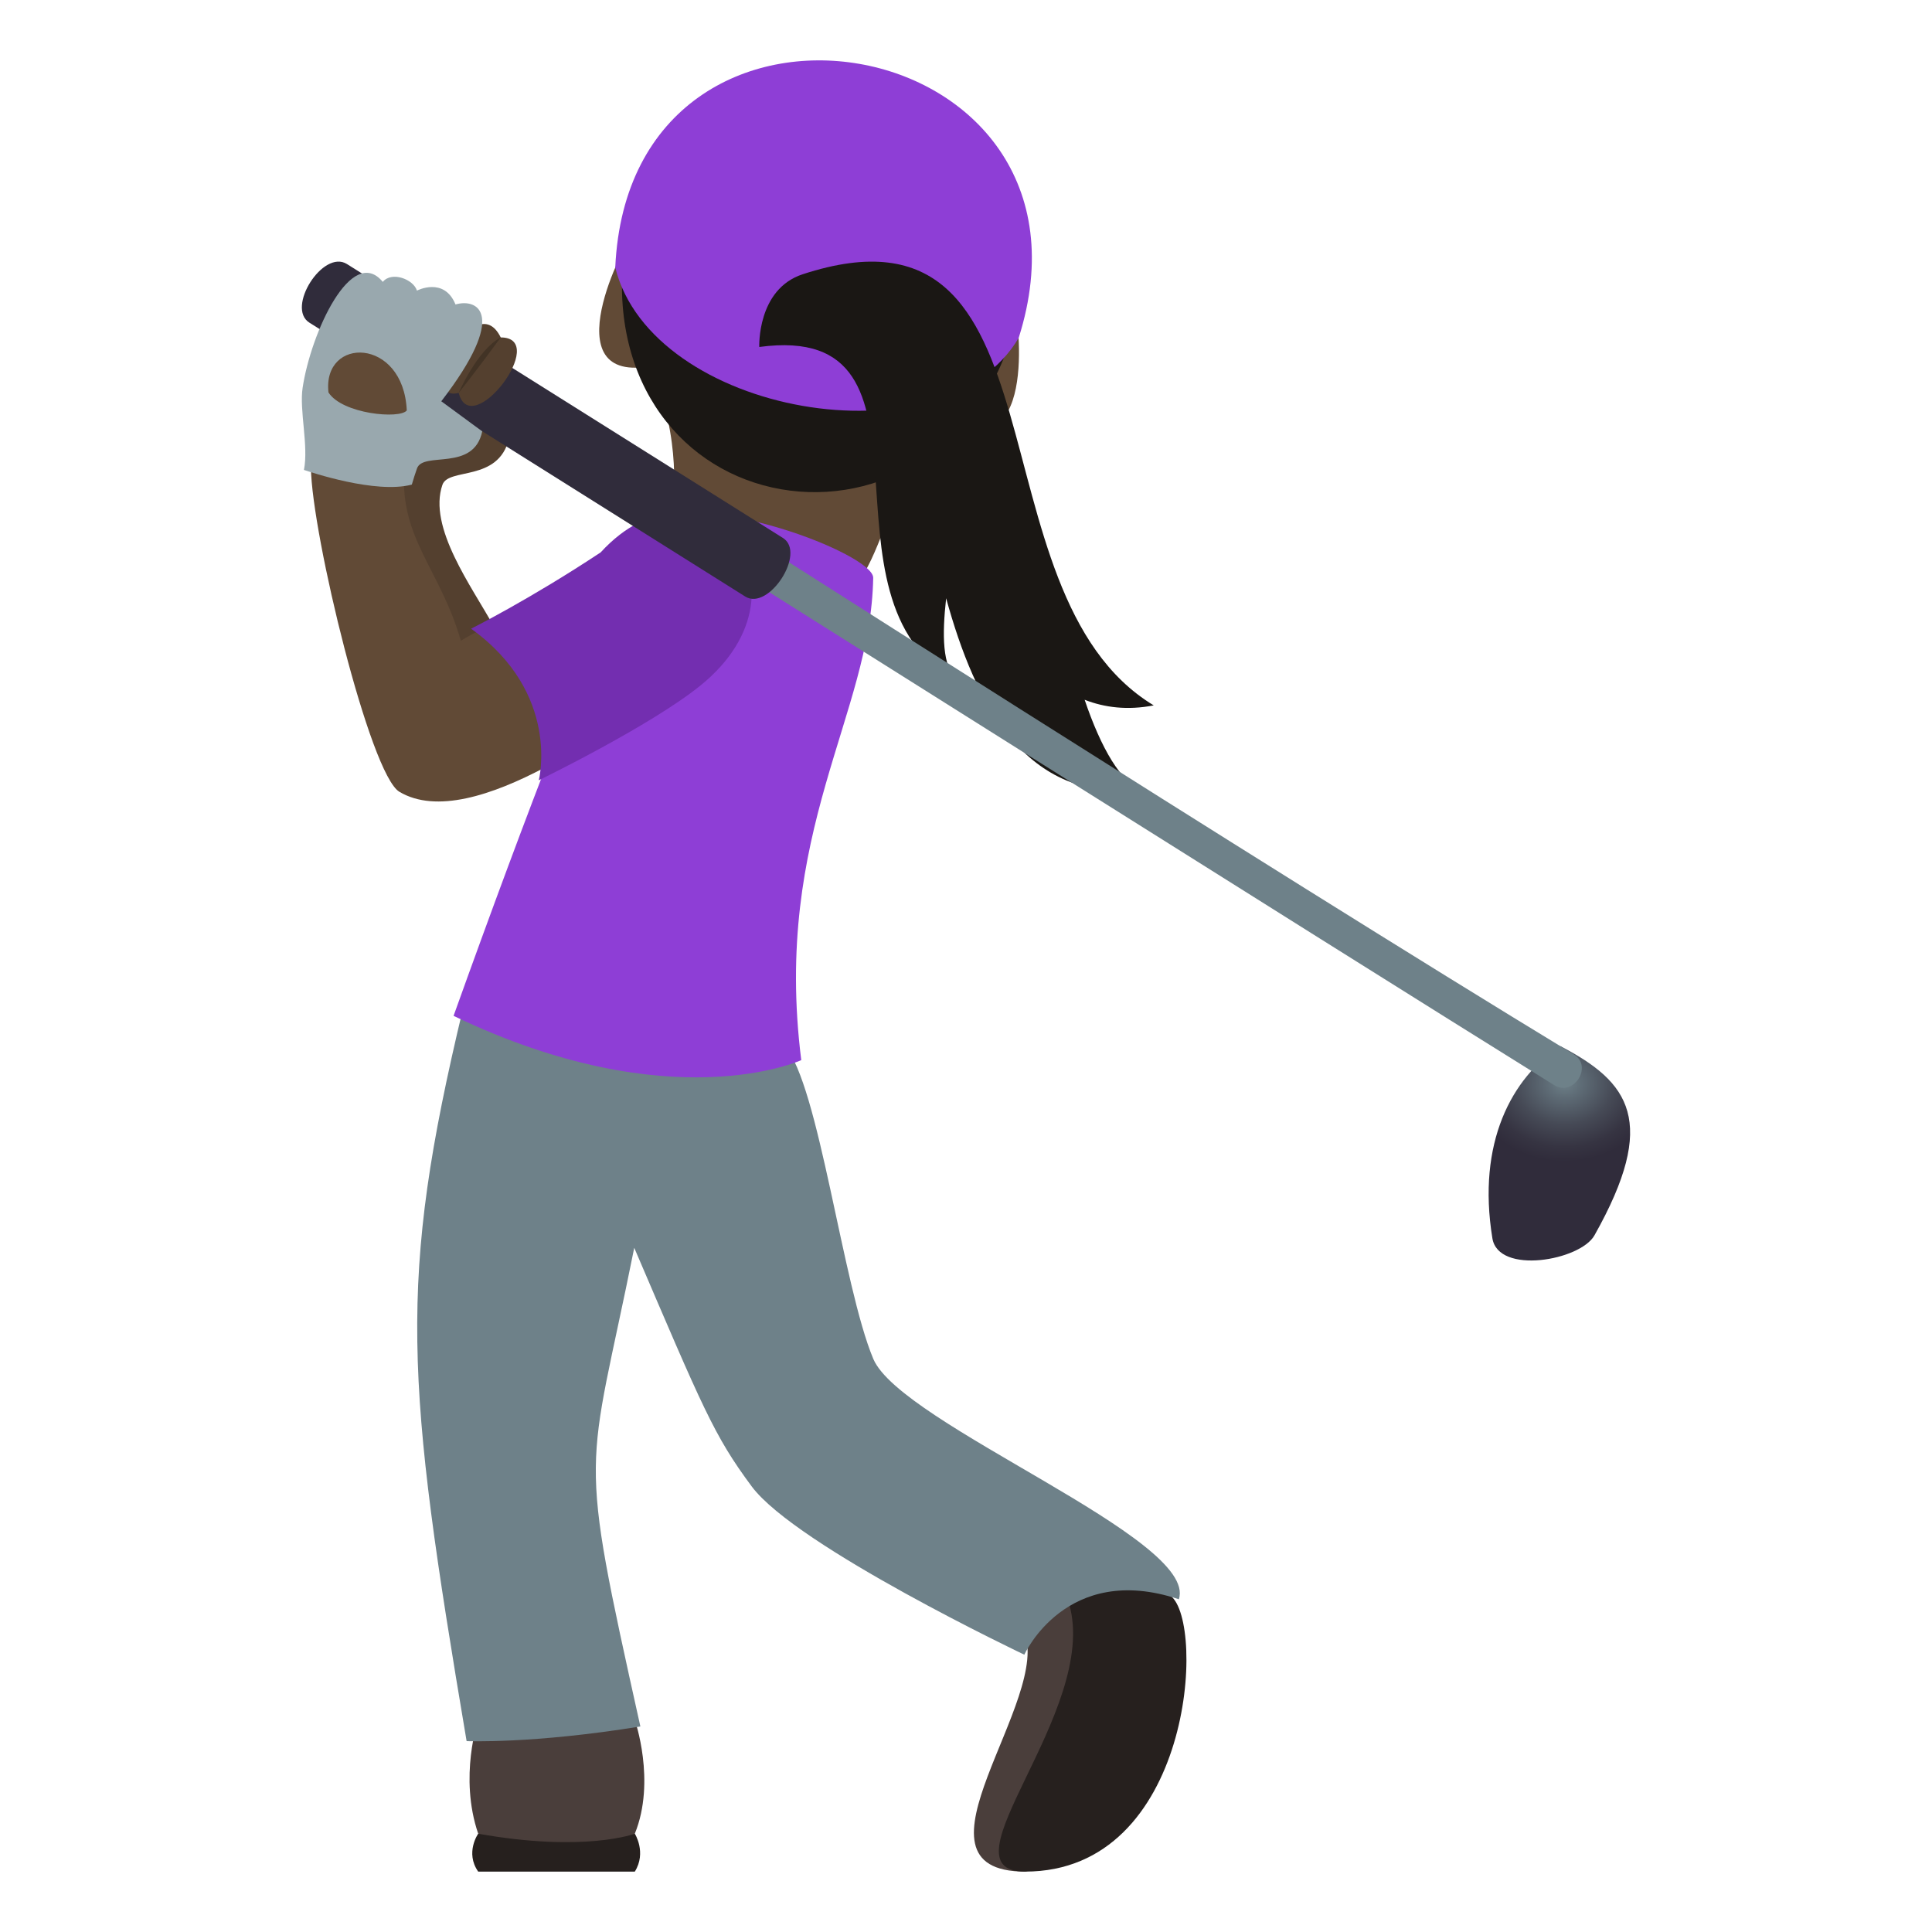<?xml version="1.0" encoding="utf-8"?>
<!-- Generator: Adobe Illustrator 15.0.0, SVG Export Plug-In . SVG Version: 6.00 Build 0)  -->
<!DOCTYPE svg PUBLIC "-//W3C//DTD SVG 1.1//EN" "http://www.w3.org/Graphics/SVG/1.1/DTD/svg11.dtd">
<svg version="1.1" id="Layer_1" xmlns:x="http://ns.adobe.com/Extensibility/1.0/" xmlns:i="http://ns.adobe.com/AdobeIllustrator/10.0/" xmlns:graph="http://ns.adobe.com/Graphs/1.0/"
	 xmlns="http://www.w3.org/2000/svg" xmlns:xlink="http://www.w3.org/1999/xlink" xmlns:a="http://ns.adobe.com/AdobeSVGViewerExtensions/3.0/"
	 x="0px" y="0px" width="64px" height="64px" viewBox="0 0 64 64" enable-background="new 0 0 64 64" xml:space="preserve">
<path fill="#614A36" d="M21.584,12.18c2.039,5.062-1.268,6.449,3.432,8.412c4.992-0.105,3.102-3.156,6.484-6.671
	C30,11.973,24.756,10.963,21.584,12.18z"/>
<path fill="#614A36" d="M33.598,10.287c0,0-2.836,3.211-1.898,3.68C34.514,15.379,33.633,9.68,33.598,10.287z"/>
<path fill="#614A36" d="M20.83,8.061c0,0,1.557,3.977,0.514,4.1C18.209,12.535,21.008,7.477,20.83,8.061z"/>
<path fill="#1A1714" d="M20.662,8.381c-0.484,4.354,2.004,7.266,5.211,7.826c3.205,0.558,6.719-1.307,7.771-5.563
	C34.668,6.488,21.137,4.128,20.662,8.381z"/>
<path fill="#8E3ED6" d="M33.746,11.191c3.266-10.304-12.873-13.118-13.365-2.33C21.584,13.732,31.258,15.434,33.746,11.191z"/>
<path fill="#1A1714" d="M37.854,26.154c-0.699-0.162-1.393-1.402-1.924-2.973c0.66,0.258,1.418,0.354,2.289,0.186
	c-6.197-3.748-2.631-17.233-11.631-14.281c-1.516,0.498-1.436,2.408-1.436,2.408c6.533-0.883,1.52,8.408,6.553,11.062
	c-0.496-0.492-0.496-1.521-0.363-2.738C32.307,23.314,33.965,26.626,37.854,26.154z"/>
<path fill="#26201E" d="M21.029,60.743c0,0,0.396,0.625,0,1.256h-5.188c-0.443-0.627,0-1.256,0-1.256H21.029z"/>
<path fill="#4A3E3B" d="M21.029,56.976c0,0,0.709,2.023,0,3.768c0,0-1.656,0.629-5.188,0c-0.646-1.893,0-3.768,0-3.768H21.029z"/>
<path fill="#4A3E3B" d="M38.777,52.862c0.387,1.111-0.516,8.25-4.818,9.137c-4.26,0,0.969-5.764-0.053-7.988
	C33.906,54.011,34.91,50.229,38.777,52.862z"/>
<path fill="#26201E" d="M38.777,52.862c1.174,0.898,0.709,9.137-4.818,9.137c-2.906,0,2.473-5.311,1.459-8.863
	C35.418,53.136,34.91,50.229,38.777,52.862z"/>
<path fill="#6E8189" d="M25.996,34.651c-3.021-1.824-10.66-1.234-10.66-1.234c-2.17,9.059-1.902,12.277,0.121,24.26
	c0,0,2.193,0.094,5.756-0.486c-2.109-9.486-1.758-8.111-0.203-15.855c2.27,5.297,2.633,6.211,3.893,7.906
	c1.482,1.988,9.029,5.572,9.029,5.572s1.387-3.082,5.119-1.836c0.666-2.006-9.195-5.783-10.121-7.961
	C27.912,42.599,27.133,35.931,25.996,34.651z"/>
<path fill="#8E3ED6" d="M26.543,35.118c0,0-4.314,1.992-11.518-1.467c2.605-7.265,4.328-11.589,6.307-16.341
	c1.908-1.14,7.594,1.037,7.594,1.828C28.852,23.693,25.588,27.527,26.543,35.118z"/>
<radialGradient id="SVGID_1_" cx="52.359" cy="35.875" r="3.101" gradientTransform="matrix(1.006 0 0 0.84 -0.845 5.738)" gradientUnits="userSpaceOnUse">
	<stop  offset="0" style="stop-color:#6E8189"/>
	<stop  offset="0.173" style="stop-color:#5F6D77"/>
	<stop  offset="0.525" style="stop-color:#464A56"/>
	<stop  offset="0.814" style="stop-color:#363442"/>
	<stop  offset="1" style="stop-color:#302C3B"/>
	<a:midPointStop  offset="0" style="stop-color:#6E8189"/>
	<a:midPointStop  offset="0.388" style="stop-color:#6E8189"/>
	<a:midPointStop  offset="1" style="stop-color:#302C3B"/>
</radialGradient>
<path fill="url(#SVGID_1_)" d="M52.818,40.923c-0.467,0.832-3.184,1.316-3.381,0.096c-0.516-3.17,0.643-5.314,2.246-6.367
	C53.979,35.841,54.945,37.146,52.818,40.923z"/>
<path fill="#54402F" d="M16.859,14.541c0.32-1.275-1.273-1.809-1.693-0.623c-3.371-0.115-2.732,2.395-3.297,2.662
	c0.512,3.166,1.939,8.549,2.736,9.023c2.432,1.447,2.547-3.412,1.752-4.852c-0.723-1.314-2.189-3.281-1.701-4.691
	C14.859,15.479,16.498,15.977,16.859,14.541z"/>
<path fill="#614A36" d="M10.299,15.488c-0.002-0.229,2.383,0.338,3.092,0.137c-0.135,2.23,1.209,3.269,1.875,5.601
	c3.982-2.467,8.932,0.123,7.271,1.273c-1.92,1.34-6.875,5.178-9.307,3.73C12.256,25.65,10.328,17.708,10.299,15.488z"/>
<path fill="#732EB0" d="M23.213,22.701c4.037-3.279-0.006-8.011-3.316-4.402c-2.357,1.561-4.291,2.527-4.291,2.527
	c2.986,2.15,2.242,5.021,2.242,5.021S21.553,24.048,23.213,22.701z"/>
<path fill="#6E8189" d="M52.131,34.925c0.652,0.395-0.004,1.422-0.652,1.018c-7.689-4.783-28.926-18.171-28.926-18.171l0.65-1.018
	C23.203,16.753,41.814,28.664,52.131,34.925z"/>
<path fill="#302C3B" d="M11.492,8.746l14.439,9.072c0.793,0.486-0.467,2.43-1.244,1.943L10.25,10.689
	C9.467,10.199,10.699,8.252,11.492,8.746z"/>
<path fill="#54402F" d="M15.195,13.014c0.41,1.619,3.035-1.836,1.393-1.836C15.727,9.438,13.809,13.391,15.195,13.014z"/>
<path fill="#423325" d="M15.195,13.014c0,0,0.582-0.726,1.393-1.836C15.809,11.586,15.195,13.014,15.195,13.014z"/>
<path fill="#99A8AE" d="M13.814,15.516c-0.061,0.168-0.117,0.355-0.172,0.537c-1.201,0.318-3.371-0.42-3.574-0.486
	c0.16-0.803-0.158-1.975-0.043-2.723c0.279-1.846,1.627-4.75,2.656-3.506c0.291-0.361,1.014-0.09,1.131,0.289
	c0,0,0.898-0.469,1.277,0.459c0.734-0.213,1.76,0.309-0.471,3.207l1.357,0.996C15.689,15.641,14.023,14.938,13.814,15.516z"/>
<path fill="#614A36" d="M10.881,13c-0.205-1.859,2.482-1.84,2.594,0.596C13.25,13.891,11.338,13.717,10.881,13z"/>
</svg>
